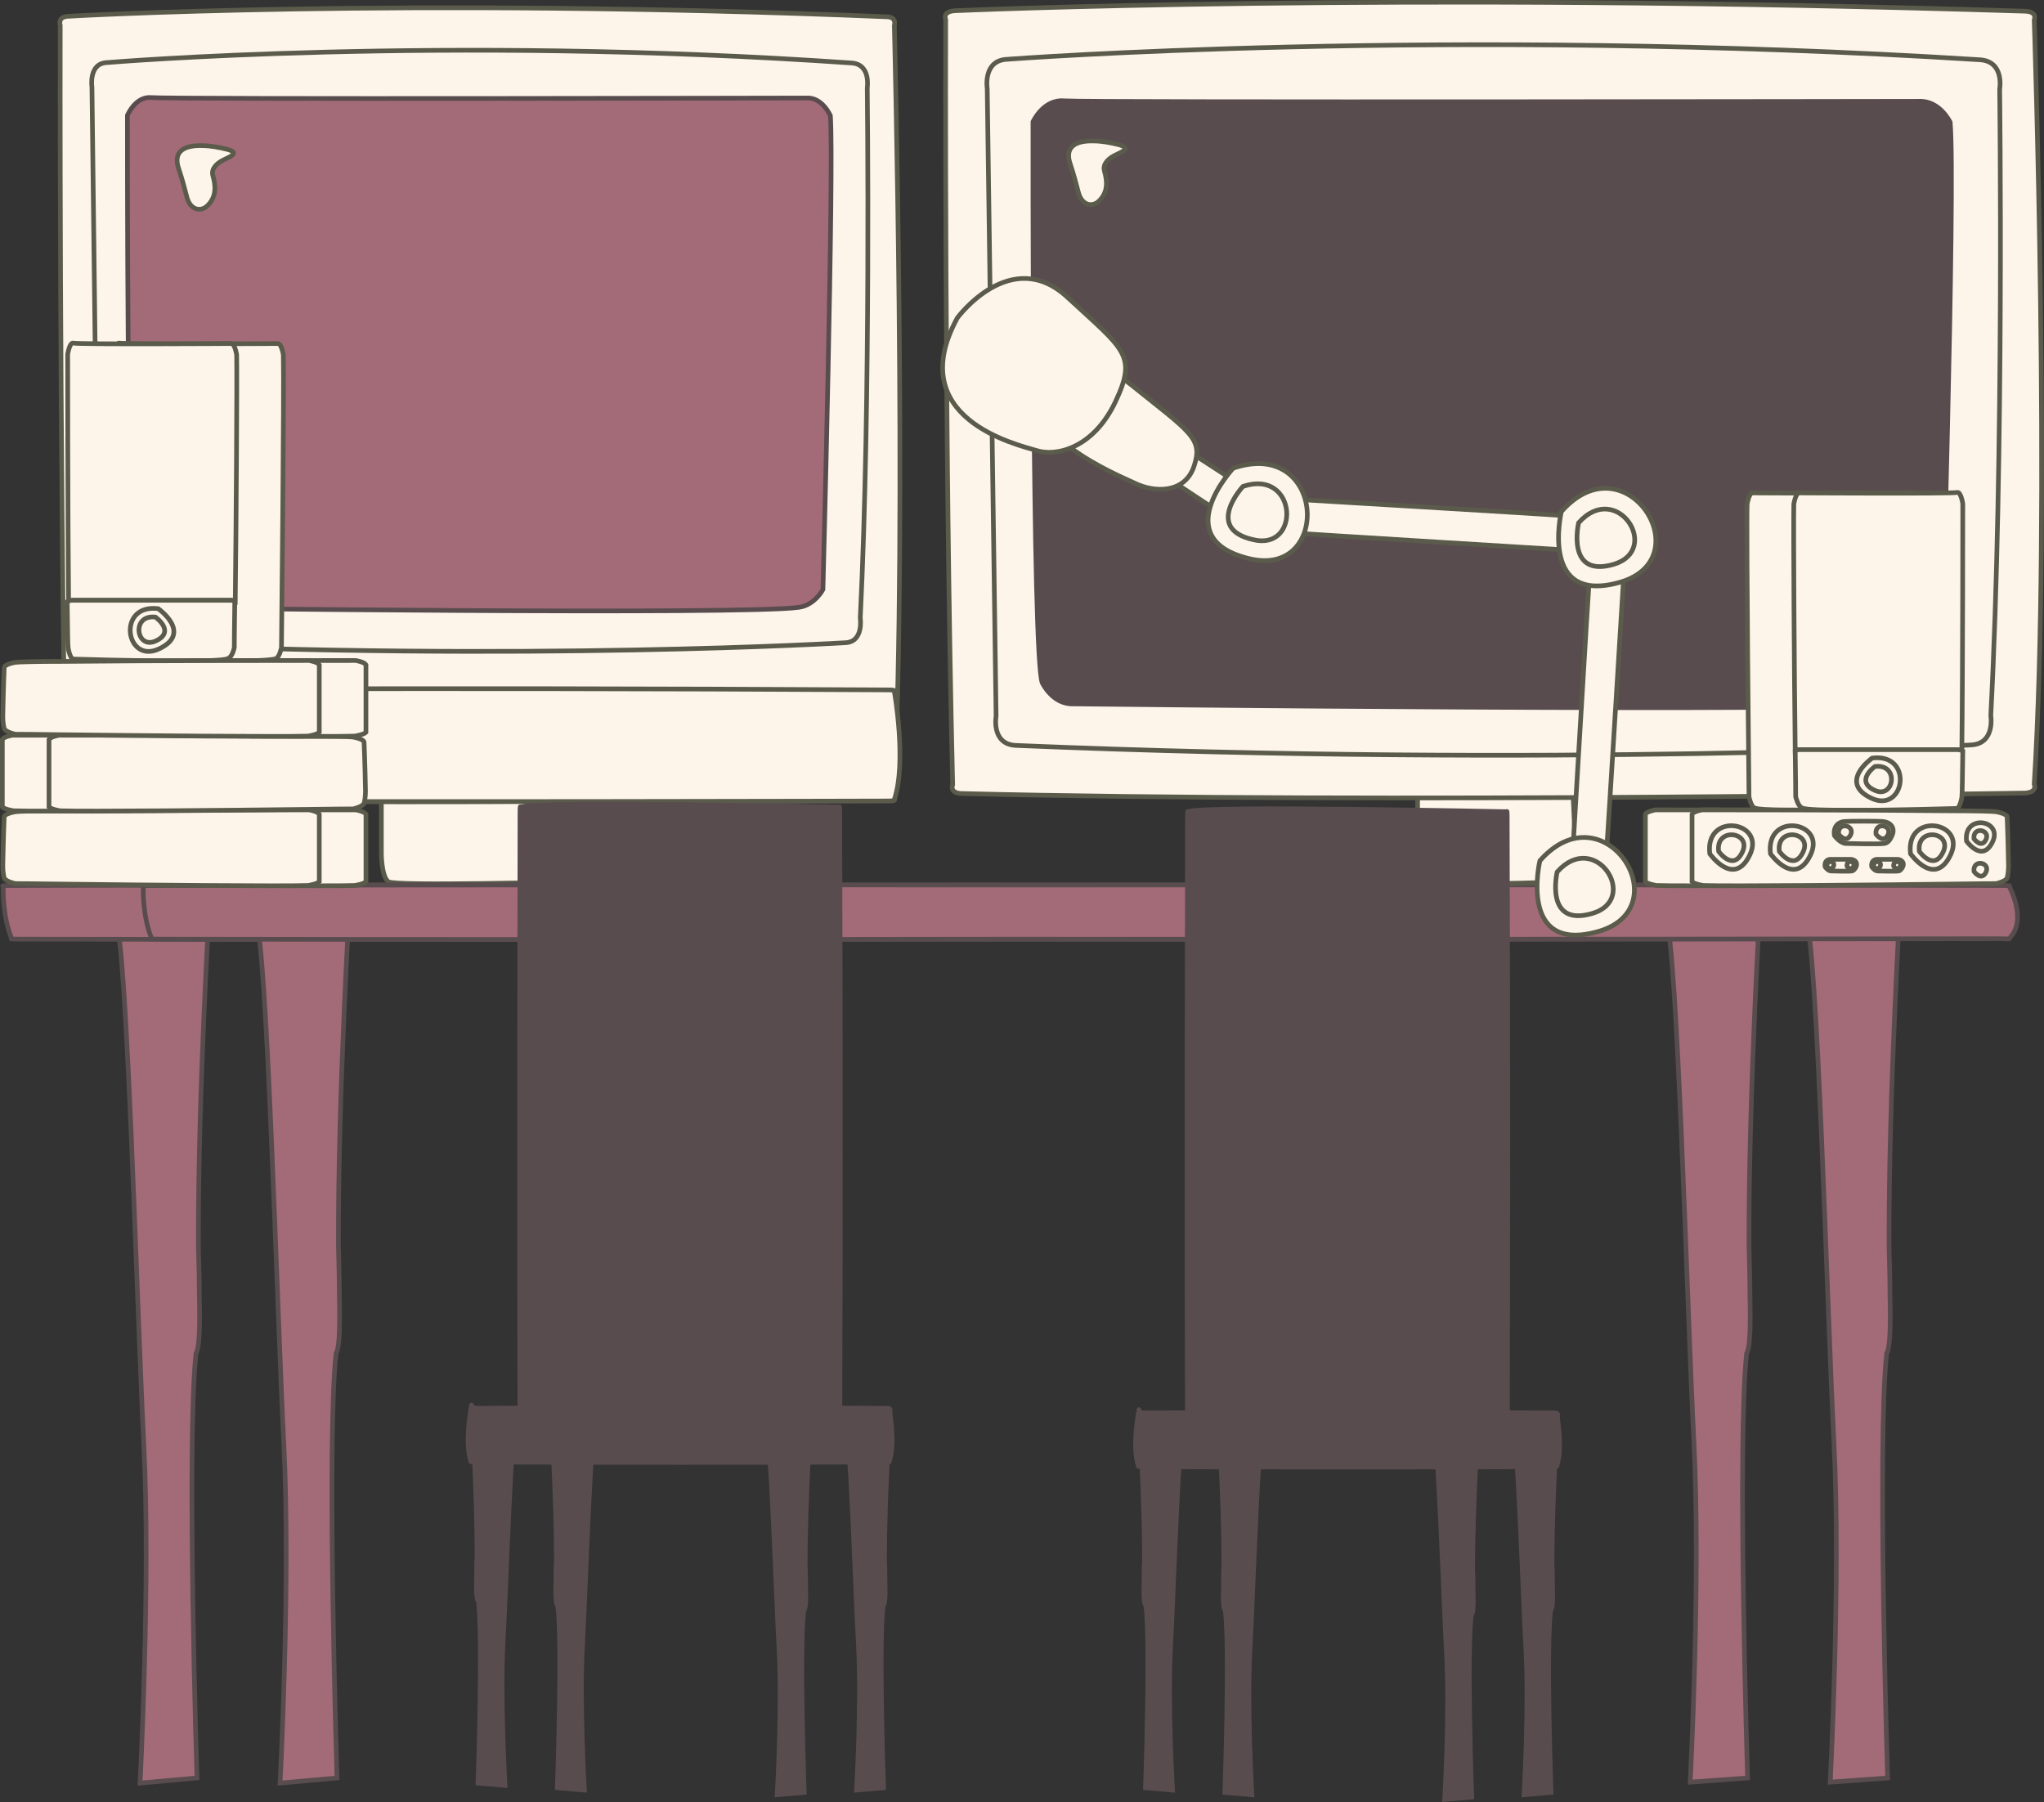 <?xml version="1.0" encoding="utf-8"?>
<!-- Generator: Adobe Illustrator 22.1.0, SVG Export Plug-In . SVG Version: 6.00 Build 0)  -->
<svg version="1.1" id="Layer_1" xmlns="http://www.w3.org/2000/svg" xmlns:xlink="http://www.w3.org/1999/xlink" x="0px" y="0px"
	 viewBox="0 0 437.9 386.1" style="enable-background:new 0 0 437.9 386.1;" xml:space="preserve">
<rect x="0" y="0" width="437.9" height="386.1" fill="#333333" stroke="none"/>
<style type="text/css">
	.st0{fill:#FDF5EA;stroke:#5B5B4B;stroke-linecap:round;stroke-miterlimit:10;}
	.st1{fill:#A36B78;stroke:#584C4F;stroke-linecap:round;stroke-miterlimit:10;}
	.st2{fill:#584C4F;stroke:#584C4F;stroke-linecap:round;stroke-miterlimit:10;}
</style>
<g>
	<path class="st0" d="M81.7,157.6v25.2c0,0,0,5,1.5,6.1c1.5,1,38.8,0,39.9,0s2.5,0,2.5-4c0-3-1.1-19.7-1.6-27.7"/>
	<path id="XMLID_326_" class="st0" d="M14.1,168.9c0,0-0.6,1.8,1.5,1.9c67.4,2.2,174.5-0.1,174.5-0.1c2.1-0.2,1.5-1.9,1.5-1.9
		c2.7-57.1,0-163.3,0-163.3s0.6-1.8-1.5-1.9C85.4-0.7,14.4,3.5,14.4,3.5c-2.1,0.2-1.5,1.9-1.5,1.9S12.7,95,14.1,168.9z"/>
	<path id="XMLID_325_" class="st0" d="M19.7,18.7c0,0-0.8-5.2,3.3-5.3c0,0,71.5-6,159.5,0.1c4.1,0.3,3.3,5.3,3.3,5.3
		s0.8,66.9-1.5,113.6c0,0,0.8,5.2-3.3,5.3c0,0-68.2,4.1-156.6,0.1c-4.1-0.2-3.3-5.3-3.3-5.3L19.7,18.7z"/>
	<path id="XMLID_324_" class="st1" d="M32.4,20.9c-3.4-0.3-5.1,3.8-5.1,3.8s-0.1,97.7,1.6,101.7c0,0,1.7,4,5.1,3.8
		c0,0,125.9,1.6,137.2-0.1c3.4-0.5,5.1-3.8,5.1-3.8s2.4-90.1,1.6-101.5c0,0-1.7-4-5.1-3.8C172.7,21,36.3,21.3,32.4,20.9z"/>
	<path id="XMLID_323_" class="st0" d="M38.3,36.2c0.8,2.4,1.3,4.4,1.7,5.9c0.7,2.9,2.9,3.3,4.3,2.1c2.2-2,1.9-4.5,1.3-6.6
		c-0.4-1.4,0.8-2.6,2.2-3.3c1.1-0.6,3.9-1.5,0.9-2.3c-1.6-0.4-3.6-0.8-5.4-0.8C39.8,31.1,36.9,32.2,38.3,36.2z"/>
	<path id="XMLID_322_" class="st0" d="M14.1,171.3c0,0-0.6,0.3,1.5,0.3c67.4,0.3,174.5,0,174.5,0c2.1,0,1.5-0.3,1.5-0.3
		c2.7-8.1,0-23.2,0-23.2s0.6-0.3-1.5-0.3c-104.7-0.6-175.7,0-175.7,0c-2.1,0-1.5,0.3-1.5,0.3S12.7,160.8,14.1,171.3z"/>
</g>
<g>
	<g>
		<g>
			<path class="st1" d="M45,191.8c0,0-2.6,42.3-2.5,75c0.1,3.9,0.2,7.4,0.2,10.6c0,0,0,0,0,0.1c0.2,8-0.1,11.6-0.7,12.4
				c-2.1,18.9,0.2,91,0.2,91L30,382c0,0,2.3-43.3,0.8-72.8s-3.6-108.4-6.1-112.4"/>
			<path class="st1" d="M377.2,191.8c0,0-2.6,42.3-2.5,75c0.1,3.9,0.2,7.4,0.2,10.6c0,0,0,0,0,0.1c0.2,8-0.1,11.6-0.7,12.4
				c-2.1,18.9,0.2,91,0.2,91l-12.3,0.9c0,0,2.3-43.3,0.8-72.8s-3.6-108.4-6.1-112.4"/>
			<path class="st1" d="M400.4,201.1c4.1-3.9,0-11.3,0-11.3s0.9-0.1-2.2-0.1c-87.1-0.2-158.5-0.1-204.6-0.1
				c-116.1-0.1-190.7,0.1-190.7,0.1c-3.1,0-2.2,0.1-2.2,0.1s-0.3,6.2,1.8,11.3c0,0-0.9,0.1,2.2,0.1c54.3,0.1,126,0.1,180.2,0
				c96.5,0.1,213.3-0.1,213.3-0.1C401.3,201.2,400.4,201.1,400.4,201.1z"/>
		</g>
	</g>
	<g>
		<g>
			<path class="st1" d="M75,191.8c0,0-2.6,42.3-2.5,75c0.1,3.9,0.2,7.4,0.2,10.6c0,0,0,0,0,0.1c0.2,8-0.1,11.6-0.7,12.4
				c-2.1,18.9,0.2,91,0.2,91L60,382c0,0,2.3-43.3,0.8-72.8s-3.6-108.4-6.1-112.4"/>
			<path class="st1" d="M407.2,191.8c0,0-2.6,42.3-2.5,75c0.1,3.9,0.2,7.4,0.2,10.6c0,0,0,0,0,0.1c0.2,8-0.1,11.6-0.7,12.4
				c-2.1,18.9,0.2,91,0.2,91l-12.3,0.9c0,0,2.3-43.3,0.8-72.8s-3.6-108.4-6.1-112.4"/>
			<path class="st1" d="M430.4,201.1c4.1-3.9,0-11.3,0-11.3s0.9-0.1-2.2-0.1c-87.1-0.2-158.5-0.1-204.6-0.1
				c-116.1-0.1-190.7,0.1-190.7,0.1c-3.1,0-2.2,0.1-2.2,0.1s-0.3,6.2,1.8,11.3c0,0-0.9,0.1,2.2,0.1c54.3,0.1,126,0.1,180.2,0
				c96.5,0.1,213.3-0.1,213.3-0.1C431.3,201.2,430.4,201.1,430.4,201.1z"/>
		</g>
	</g>
</g>
<g>
	<path class="st0" d="M303.7,157.6v25.2c0,0,0,5,1.2,6.1s30,0,30.8,0s1.9,0,1.9-4c0-3-0.8-19.7-1.3-27.7"/>
	<path id="XMLID_330_" class="st0" d="M204.1,168.1c0,0-0.8,1.8,1.9,1.9c87.9,2.2,227.9-0.1,227.9-0.1c2.7-0.2,1.9-1.9,1.9-1.9
		c3.6-57.2,0-163.7,0-163.7s0.8-1.8-1.9-1.9C297.3-1.9,204.5,2.3,204.5,2.3c-2.7,0.2-1.9,1.9-1.9,1.9S202.3,94,204.1,168.1z"/>
	<path id="XMLID_329_" class="st0" d="M211.5,19c0,0-1-6.1,4.3-6.3c0,0,93.4-7.1,208.3,0.1c5.4,0.3,4.3,6.3,4.3,6.3s1,79-1.9,134.2
		c0,0,1,6.1-4.3,6.3c0,0-89,4.9-204.5,0.1c-5.4-0.2-4.3-6.3-4.3-6.3L211.5,19z"/>
	<path id="XMLID_328_" class="st2" d="M228,21.6c-4.5-0.4-6.7,4.5-6.7,4.5s-0.2,115.5,2,120.2c0,0,2.2,4.7,6.7,4.5
		c0,0,164.4,1.9,179.1-0.1c4.4-0.6,6.7-4.5,6.7-4.5s3.2-106.5,2-120c0,0-2.2-4.7-6.7-4.5C411.1,21.7,233.2,22,228,21.6z"/>
	<path id="XMLID_327_" class="st0" d="M229.3,35.2c0.8,2.4,1.3,4.4,1.7,5.9c0.7,2.9,2.9,3.3,4.3,2.1c2.2-2,1.9-4.5,1.3-6.6
		c-0.4-1.4,0.8-2.6,2.2-3.3c1.1-0.6,3.9-1.5,0.9-2.3c-1.6-0.4-3.6-0.8-5.4-0.8C230.8,30.1,227.9,31.2,229.3,35.2z"/>
</g>
<g>
	<g>
		<path class="st2" d="M173.7,303c0,0-1.2,18.2-1.2,32.2c0.1,1.7,0.1,3.2,0.1,4.5l0,0c0.1,3.4,0,5-0.4,5.3c-1,8.1,0.1,39,0.1,39
			l-5.8,0.5c0,0,1.1-18.6,0.4-31.2c-0.7-12.6-1.7-46.5-2.9-48.3"/>
		<path class="st2" d="M190.7,302c0,0-1.2,18.2-1.2,32.2c0.1,1.7,0.1,3.2,0.1,4.5l0,0c0.1,3.4,0,5-0.4,5.3c-1,8.1,0.1,39,0.1,39
			l-5.8,0.5c0,0,1.1-18.6,0.4-31.2c-0.7-12.6-1.7-46.5-2.9-48.3"/>
		<path class="st2" d="M118,302c0,0,1.2,18.2,1.2,32.2c-0.1,1.7-0.1,3.2-0.1,4.5l0,0c-0.1,3.4,0,5,0.4,5.3c1,8.1-0.1,39-0.1,39
			l5.8,0.5c0,0-1.1-18.6-0.4-31.2c0.7-12.6,1.7-46.5,2.9-48.3"/>
		<path class="st2" d="M101,301c0,0,1.2,18.2,1.2,32.2c-0.1,1.7-0.1,3.2-0.1,4.5l0,0c-0.1,3.4,0,5,0.4,5.3c1,8.1-0.1,39-0.1,39
			l5.8,0.5c0,0-1.1-18.6-0.4-31.2c0.7-12.6,1.7-46.5,2.9-48.3"/>
		<path class="st2" d="M190.5,313.1c1.4-3.9,0-11.3,0-11.3s0.3-0.1-0.7-0.1c-0.1,0-0.2,0-0.2,0c-0.1,0-0.1,0-0.2,0
			c0,0-16.6-0.1-43.7-0.1c-27.2,0-43.7,0.1-43.7,0.1c-0.1,0-0.1,0-0.2,0c-0.1,0-0.2,0-0.2,0c-1,0-0.7,0.1-0.7,0.1s-1.4,7.3,0,11.3
			c0,0-0.3,0.1,0.7,0.1c0,0,0.3,0,0.8,0c0.1,0,0.1,0,0.2,0c12.8,0.1,28.6,0.1,43.1,0.1c14.6,0,30.3,0,43.1-0.1c0.1,0,0.2,0,0.2,0
			c0.5,0,0.8,0,0.8,0C190.8,313.2,190.5,313.1,190.5,313.1z"/>
		<path class="st2" d="M179.9,309.8c0,0,0.3-54.9,0-135.8c0-1.6-0.1-1.1-0.1-1.1s-65.7-1.4-68.3,0c0,0-0.1-0.5-0.1,1.1
			c0,0-0.2,82.8,0,134.9"/>
	</g>
</g>
<g>
	<path id="XMLID_331_" class="st0" d="M25.6,73.5c-0.8-0.2-1.2,2.4-1.2,2.4s0,60.4,0.4,62.9c0,0,0.4,2.5,1.2,2.4
		c0,0,30.4,1,33.1-0.1c0.8-0.3,1.2-2.4,1.2-2.4S60.9,83,60.7,76c0,0-0.4-2.5-1.2-2.4C59.4,73.6,26.5,73.8,25.6,73.5z"/>
	<g>
		<path class="st0" d="M49.4,128.6c0.4,0,0.8,0.1,1,0.2c0.2-16.3,0.4-47.7,0.3-52.8c0,0-0.4-2.5-1.2-2.4c0,0-32.9,0.2-33.8-0.1
			c-0.8-0.2-1.2,2.4-1.2,2.4s0,35.2,0.2,53c0.2-0.1,0.5-0.3,1.1-0.3C16.5,128.6,49.4,128.6,49.4,128.6z"/>
		<path class="st0" d="M50.2,138.7c0,0,0-4,0.1-9.9c-0.2-0.1-0.5-0.2-1-0.2c0,0-32.9,0-33.8,0c-0.5,0-0.9,0.2-1.1,0.3
			c0.1,5.5,0.1,9.3,0.2,9.9c0,0,0.4,2.5,1.2,2.4c0,0,13.1,0.4,22.8,0.4c5.1,0,9.3-0.1,10.2-0.5C49.8,140.8,50.2,138.7,50.2,138.7z"
			/>
	</g>
	<g>
		<g>
			<path id="XMLID_337_" class="st0" d="M33.9,130.4c0,0,7.4,5.2,0.2,8.6S24.9,129.3,33.9,130.4z"/>
			<g>
				<path id="XMLID_332_" class="st0" d="M33.3,132.2c0,0,4.4,3.1,0.1,5.1C29.2,139.3,28,131.6,33.3,132.2z"/>
			</g>
		</g>
	</g>
</g>
<g>
	<g>
		<path class="st0" d="M76,189.7c-5.2,0.2-36.5-0.1-52.8-0.3c-5.9-0.1-9.9-0.1-9.9-0.1s-2-0.4-2.4-1.2c-0.1-0.4-0.3-1.3-0.3-2.6
			c0.1-5.8,0.3-10.4,0.3-10.4c-0.1-0.8,2.4-1.2,2.4-1.2c0.6-0.1,4.4-0.2,9.9-0.2c17.7-0.2,53-0.2,53-0.2s1.8,0.3,2.2,0.9
			c0,1.6,0,3.1,0,4.5c0,2.6,0,6.2,0,10C77.9,189.4,76,189.7,76,189.7z"/>
		<path class="st0" d="M66,189.7c-5.2,0.2-36.5-0.1-52.8-0.3c-5.9-0.1-9.9-0.1-9.9-0.1s-2-0.4-2.4-1.2c-0.1-0.4-0.3-1.3-0.3-2.6
			c0.1-5.8,0.3-10.4,0.3-10.4c-0.1-0.8,2.4-1.2,2.4-1.2c0.6-0.1,4.4-0.2,9.9-0.2c17.7-0.2,53-0.2,53-0.2s1.8,0.3,2.2,0.9
			c0,1.6,0,3.1,0,4.5c0,2.6,0,6.2,0,10C67.9,189.4,66,189.7,66,189.7z"/>
	</g>
	<g>
		<path class="st0" d="M2.9,173.7c5.2,0.2,36.5-0.1,52.8-0.3c5.9-0.1,9.9-0.1,9.9-0.1s2-0.4,2.4-1.2c0.1-0.4,0.3-1.3,0.3-2.6
			c-0.1-5.8-0.3-10.4-0.3-10.4c0.1-0.8-2.4-1.2-2.4-1.2c-0.6-0.1-4.4-0.2-9.9-0.2c-17.7-0.2-53-0.2-53-0.2s-1.8,0.3-2.2,0.9
			c0,1.6,0,3.1,0,4.5c0,2.6,0,6.2,0,10C1,173.4,2.9,173.7,2.9,173.7z"/>
		<path class="st0" d="M12.9,173.7c5.2,0.2,36.5-0.1,52.8-0.3c5.9-0.1,9.9-0.1,9.9-0.1s2-0.4,2.4-1.2c0.1-0.4,0.3-1.3,0.3-2.6
			c-0.1-5.8-0.3-10.4-0.3-10.4c0.1-0.8-2.4-1.2-2.4-1.2c-0.6-0.1-4.4-0.2-9.9-0.2c-17.7-0.2-53-0.2-53-0.2s-1.8,0.3-2.2,0.9
			c0,1.6,0,3.1,0,4.5c0,2.6,0,6.2,0,10C11,173.4,12.9,173.7,12.9,173.7z"/>
	</g>
	<g>
		<path class="st0" d="M76,157.7c-5.2,0.2-36.5-0.1-52.8-0.3c-5.9-0.1-9.9-0.1-9.9-0.1s-2-0.4-2.4-1.2c-0.1-0.4-0.3-1.3-0.3-2.6
			c0.1-5.8,0.3-10.4,0.3-10.4c-0.1-0.8,2.4-1.2,2.4-1.2c0.6-0.1,4.4-0.2,9.9-0.2c17.7-0.2,53-0.2,53-0.2s1.8,0.3,2.2,0.9
			c0,1.6,0,3.1,0,4.5c0,2.6,0,6.2,0,10C77.9,157.4,76,157.7,76,157.7z"/>
		<path class="st0" d="M66,157.7c-5.2,0.2-36.5-0.1-52.8-0.3c-5.9-0.1-9.9-0.1-9.9-0.1s-2-0.4-2.4-1.2c-0.1-0.4-0.3-1.3-0.3-2.6
			c0.1-5.8,0.3-10.4,0.3-10.4c-0.1-0.8,2.4-1.2,2.4-1.2c0.6-0.1,4.4-0.2,9.9-0.2c17.7-0.2,53-0.2,53-0.2s1.8,0.3,2.2,0.9
			c0,1.6,0,3.1,0,4.5c0,2.6,0,6.2,0,10C67.9,157.4,66,157.7,66,157.7z"/>
	</g>
</g>
<g>
	<path id="XMLID_362_" class="st0" d="M347.9,118.7c0.2-0.2,0.1,2.4,0.1,2.4s-3.7,60.3-3.9,62.7c0,0-0.2,2.5-0.4,2.3
		c0,0-6.2,0.6-6.7-0.5c-0.1-0.3-0.1-2.4-0.1-2.4s3.3-55.6,3.8-62.6c0,0,0.2-2.5,0.4-2.3C341.1,118.3,347.7,118.9,347.9,118.7z"/>
	<g>
		<path id="XMLID_363_" class="st0" d="M340.8,117.9c0.2,0.2-2.4,0.1-2.4,0.1s-60.3-3.7-62.7-3.9c0,0-2.5-0.2-2.3-0.4
			c0,0-0.6-6.2,0.5-6.7c0.3-0.1,2.4-0.1,2.4-0.1s55.6,3.3,62.6,3.8c0,0,2.5,0.2,2.3,0.4C341.2,111.1,340.6,117.7,340.8,117.9z"/>
		<g>
			<g>
				<path id="XMLID_365_" class="st0" d="M334.5,109.6c0,0-4.8,20.2,12.7,15.1C364.6,119.5,348.3,94,334.5,109.6z"/>
				<g>
					<path id="XMLID_364_" class="st0" d="M338.2,112c0,0-2.8,11.9,7.5,8.9C356.1,117.8,346.4,102.8,338.2,112z"/>
				</g>
			</g>
		</g>
	</g>
	<g>
		<path id="XMLID_368_" class="st0" d="M264.8,111.8c0,0.2-0.7-0.2-0.7-0.2s-14.2-9.3-14.8-9.8c0,0-0.5-0.5-0.4-0.6
			c0,0,3.1-5.3,3.7-5.6c0.2-0.1,0.7,0.2,0.7,0.2s13.2,8.5,14.8,9.7c0,0,0.5,0.5,0.4,0.6C268.6,106.1,264.9,111.6,264.8,111.8z"/>
		<g>
			<g>
				<path id="XMLID_367_" class="st0" d="M264.2,100.3c0,0-14.2,15.2,3.5,19.4S284,93.6,264.2,100.3z"/>
				<g>
					<path id="XMLID_366_" class="st0" d="M266.3,104.2c0,0-8.4,9,2.1,11.4C278.8,118.2,278,100.3,266.3,104.2z"/>
				</g>
			</g>
		</g>
		<g>
			<path id="XMLID_360_" class="st0" d="M222.8,80.5c0,0,6.7-8.4,19.5,1.9s15.5,11.5,13.5,17.5c-2,5.9-8.5,5.6-12.5,3.7
				C239.3,101.7,217.2,92.9,222.8,80.5z"/>
			<path id="XMLID_356_" class="st0" d="M205.1,68.1c0,0,11.5-15.6,23.6-4.4S243.7,76,239,86s-12.7,11.9-17,10.5
				C217.7,95.2,193.4,89.6,205.1,68.1z"/>
		</g>
	</g>
	<g>
		<g>
			<path id="XMLID_370_" class="st0" d="M329.9,184.4c0,0-4.8,20.2,12.7,15.1C360,194.3,343.7,168.8,329.9,184.4z"/>
			<g>
				<path id="XMLID_369_" class="st0" d="M333.6,186.8c0,0-2.8,11.9,7.5,8.9C351.5,192.7,341.8,177.6,333.6,186.8z"/>
			</g>
		</g>
	</g>
</g>
<g>
	<path id="XMLID_335_" class="st0" d="M409.4,105.5c0.8-0.2,1.2,2.4,1.2,2.4s0,60.4-0.4,62.9c0,0-0.4,2.5-1.2,2.4
		c0,0-30.4,1-33.1-0.1c-0.8-0.3-1.2-2.4-1.2-2.4s-0.6-55.7-0.4-62.7c0,0,0.4-2.5,1.2-2.4C375.6,105.6,408.5,105.8,409.4,105.5z"/>
	<g>
		<path class="st0" d="M385.6,160.6c-0.4,0-0.8,0.1-1,0.2c-0.2-16.3-0.4-47.7-0.3-52.8c0,0,0.4-2.5,1.2-2.4c0,0,32.9,0.2,33.8-0.1
			c0.8-0.2,1.2,2.4,1.2,2.4s0,35.2-0.2,53c-0.2-0.1-0.5-0.3-1.1-0.3C418.5,160.6,385.6,160.6,385.6,160.6z"/>
		<path class="st0" d="M384.7,170.7c0,0,0-4-0.1-9.9c0.2-0.1,0.5-0.2,1-0.2c0,0,32.9,0,33.8,0c0.5,0,0.9,0.2,1.1,0.3
			c-0.1,5.5-0.1,9.3-0.2,9.9c0,0-0.4,2.5-1.2,2.4c0,0-13.1,0.4-22.8,0.4c-5.1,0-9.3-0.1-10.2-0.5
			C385.2,172.8,384.7,170.7,384.7,170.7z"/>
	</g>
	<g>
		<g>
			<path id="XMLID_334_" class="st0" d="M401.1,162.4c0,0-7.4,5.2-0.2,8.6C408.1,174.4,410.1,161.3,401.1,162.4z"/>
			<g>
				<path id="XMLID_333_" class="st0" d="M401.7,164.2c0,0-4.4,3.1-0.1,5.1C405.8,171.3,407,163.6,401.7,164.2z"/>
			</g>
		</g>
	</g>
</g>
<g>
	<path class="st0" d="M354.9,189.7c5.2,0.2,36.5-0.1,52.8-0.3c5.9-0.1,9.9-0.1,9.9-0.1s2-0.4,2.4-1.2c0.1-0.4,0.3-1.3,0.3-2.6
		c-0.1-5.8-0.3-10.4-0.3-10.4c0.1-0.8-2.4-1.2-2.4-1.2c-0.6-0.1-4.4-0.2-9.9-0.2c-17.7-0.2-53-0.2-53-0.2s-1.8,0.3-2.2,0.9
		c0,1.6,0,3.1,0,4.5c0,2.6,0,6.2,0,10C353,189.4,354.9,189.7,354.9,189.7z"/>
	<path class="st0" d="M364.9,189.7c5.2,0.2,36.5-0.1,52.8-0.3c5.9-0.1,9.9-0.1,9.9-0.1s2-0.4,2.4-1.2c0.1-0.4,0.3-1.3,0.3-2.6
		c-0.1-5.8-0.3-10.4-0.3-10.4c0.1-0.8-2.4-1.2-2.4-1.2c-0.6-0.1-4.4-0.2-9.9-0.2c-17.7-0.2-53-0.2-53-0.2s-1.8,0.3-2.2,0.9
		c0,1.6,0,3.1,0,4.5c0,2.6,0,6.2,0,10C363,189.4,364.9,189.7,364.9,189.7z"/>
	<g>
		<g>
			<path id="XMLID_338_" class="st0" d="M409.3,182.9c0,0,5.2,7.4,8.6,0.2C421.3,175.9,408.2,173.9,409.3,182.9z"/>
			<g>
				<path id="XMLID_336_" class="st0" d="M411.2,182.4c0,0,3.1,4.4,5.1,0.1S410.5,177.1,411.2,182.4z"/>
			</g>
		</g>
	</g>
	<g>
		<g>
			<path id="XMLID_341_" class="st0" d="M366.3,182.9c0,0,5.2,7.4,8.6,0.2C378.3,175.9,365.2,173.9,366.3,182.9z"/>
			<g>
				<path id="XMLID_340_" class="st0" d="M368.2,182.4c0,0,3.1,4.4,5.1,0.1S367.5,177.1,368.2,182.4z"/>
			</g>
		</g>
	</g>
	<g>
		<g>
			<path id="XMLID_343_" class="st0" d="M379.3,182.9c0,0,5.2,7.4,8.6,0.2C391.3,175.9,378.2,173.9,379.3,182.9z"/>
			<g>
				<path id="XMLID_342_" class="st0" d="M381.2,182.4c0,0,3.1,4.4,5.1,0.1S380.5,177.1,381.2,182.4z"/>
			</g>
		</g>
	</g>
	<g>
		<g>
			<path id="XMLID_345_" class="st0" d="M421.3,180.2c0,0,3.4,4.8,5.6,0.1S420.6,174.3,421.3,180.2z"/>
			<g>
				<path id="XMLID_344_" class="st0" d="M422.9,179.7c0,0,1.6,2.2,2.6,0.1C426.4,177.7,422.6,177,422.9,179.7z"/>
			</g>
		</g>
	</g>
	<g>
		<g>
			<g>
				<path id="XMLID_346_" class="st0" d="M422.9,186.7c0,0,1.6,2.2,2.6,0.1C426.4,184.7,422.6,184,422.9,186.7z"/>
			</g>
		</g>
	</g>
	<g>
		<path class="st0" d="M395.1,176c-1.2,0.1-2.4,1-2.1,3c0,0,1.1,1.6,2.4,1.7c0.6,0,7.2,0.2,8.3,0c0.6-0.1,1.1-0.5,1.6-1.6
			c0.9-1.9-0.5-3-1.9-3.1C402.6,175.9,396,175.9,395.1,176z"/>
		<g>
			<path id="XMLID_348_" class="st0" d="M393.9,178.7c0,0,1.6,2.2,2.6,0.1C397.4,176.7,393.6,176,393.9,178.7z"/>
		</g>
		<g>
			<path id="XMLID_352_" class="st0" d="M401.9,178.7c0,0,1.6,2.2,2.6,0.1C405.4,176.7,401.6,176,401.9,178.7z"/>
		</g>
	</g>
	<g>
		<path class="st0" d="M392.1,184.1c-0.6,0-1.3,0.5-1.1,1.6c0,0,0.6,0.9,1.3,0.9c0.3,0,3.9,0.1,4.4,0c0.3,0,0.6-0.3,0.9-0.8
			c0.5-1-0.2-1.6-1-1.7C396.1,184.1,392.5,184.1,392.1,184.1z"/>
		<g>
			<path id="XMLID_350_" class="st0" d="M391.4,185.6c0,0,0.8,1.2,1.4,0C393.3,184.4,391.3,184.1,391.4,185.6z"/>
		</g>
		<g>
			<path id="XMLID_349_" class="st0" d="M395.7,185.6c0,0,0.8,1.2,1.4,0C397.6,184.4,395.5,184.1,395.7,185.6z"/>
		</g>
	</g>
	<g>
		<path class="st0" d="M402.1,184.1c-0.6,0-1.3,0.5-1.1,1.6c0,0,0.6,0.9,1.3,0.9c0.3,0,3.9,0.1,4.4,0c0.3,0,0.6-0.3,0.9-0.8
			c0.5-1-0.2-1.6-1-1.7C406.1,184.1,402.5,184.1,402.1,184.1z"/>
		<g>
			<path id="XMLID_353_" class="st0" d="M401.4,185.6c0,0,0.8,1.2,1.4,0C403.3,184.4,401.3,184.1,401.4,185.6z"/>
		</g>
		<g>
			<path id="XMLID_351_" class="st0" d="M405.7,185.6c0,0,0.8,1.2,1.4,0C407.6,184.4,405.5,184.1,405.7,185.6z"/>
		</g>
	</g>
</g>
<g>
	<g>
		<path class="st2" d="M316.7,304c0,0-1.2,18.2-1.2,32.2c0.1,1.7,0.1,3.2,0.1,4.5l0,0c0.1,3.4,0,5-0.4,5.3c-1,8.1,0.1,39,0.1,39
			l-5.8,0.5c0,0,1.1-18.6,0.4-31.2c-0.7-12.6-1.7-46.5-2.9-48.3"/>
		<path class="st2" d="M333.7,303c0,0-1.2,18.2-1.2,32.2c0.1,1.7,0.1,3.2,0.1,4.5l0,0c0.1,3.4,0,5-0.4,5.3c-1,8.1,0.1,39,0.1,39
			l-5.8,0.5c0,0,1.1-18.6,0.4-31.2c-0.7-12.6-1.7-46.5-2.9-48.3"/>
		<path class="st2" d="M261,303c0,0,1.2,18.2,1.2,32.2c-0.1,1.7-0.1,3.2-0.1,4.5l0,0c-0.1,3.4,0,5,0.4,5.3c1,8.1-0.1,39-0.1,39
			l5.8,0.5c0,0-1.1-18.6-0.4-31.2c0.7-12.6,1.7-46.5,2.9-48.3"/>
		<path class="st2" d="M244,302c0,0,1.2,18.2,1.2,32.2c-0.1,1.7-0.1,3.2-0.1,4.5l0,0c-0.1,3.4,0,5,0.4,5.3c1,8.1-0.1,39-0.1,39
			l5.8,0.5c0,0-1.1-18.6-0.4-31.2c0.7-12.6,1.7-46.5,2.9-48.3"/>
		<path class="st2" d="M333.5,314.1c1.4-3.9,0-11.3,0-11.3s0.3-0.1-0.7-0.1c-0.1,0-0.2,0-0.2,0c-0.1,0-0.1,0-0.2,0
			c0,0-16.6-0.1-43.7-0.1c-27.2,0-43.7,0.1-43.7,0.1c-0.1,0-0.1,0-0.2,0s-0.2,0-0.2,0c-1,0-0.7,0.1-0.7,0.1s-1.4,7.3,0,11.3
			c0,0-0.3,0.1,0.7,0.1c0,0,0.3,0,0.8,0c0.1,0,0.1,0,0.2,0c12.8,0.1,28.6,0.1,43.1,0.1c14.6,0,30.3,0,43.1-0.1c0.1,0,0.2,0,0.2,0
			c0.5,0,0.8,0,0.8,0C333.8,314.2,333.5,314.1,333.5,314.1z"/>
		<path class="st2" d="M322.9,310.8c0,0,0.3-54.9,0-135.8c0-1.6-0.1-1.1-0.1-1.1s-65.7-1.4-68.3,0c0,0-0.1-0.5-0.1,1.1
			c0,0-0.2,82.8,0,134.9"/>
	</g>
</g>
</svg>
